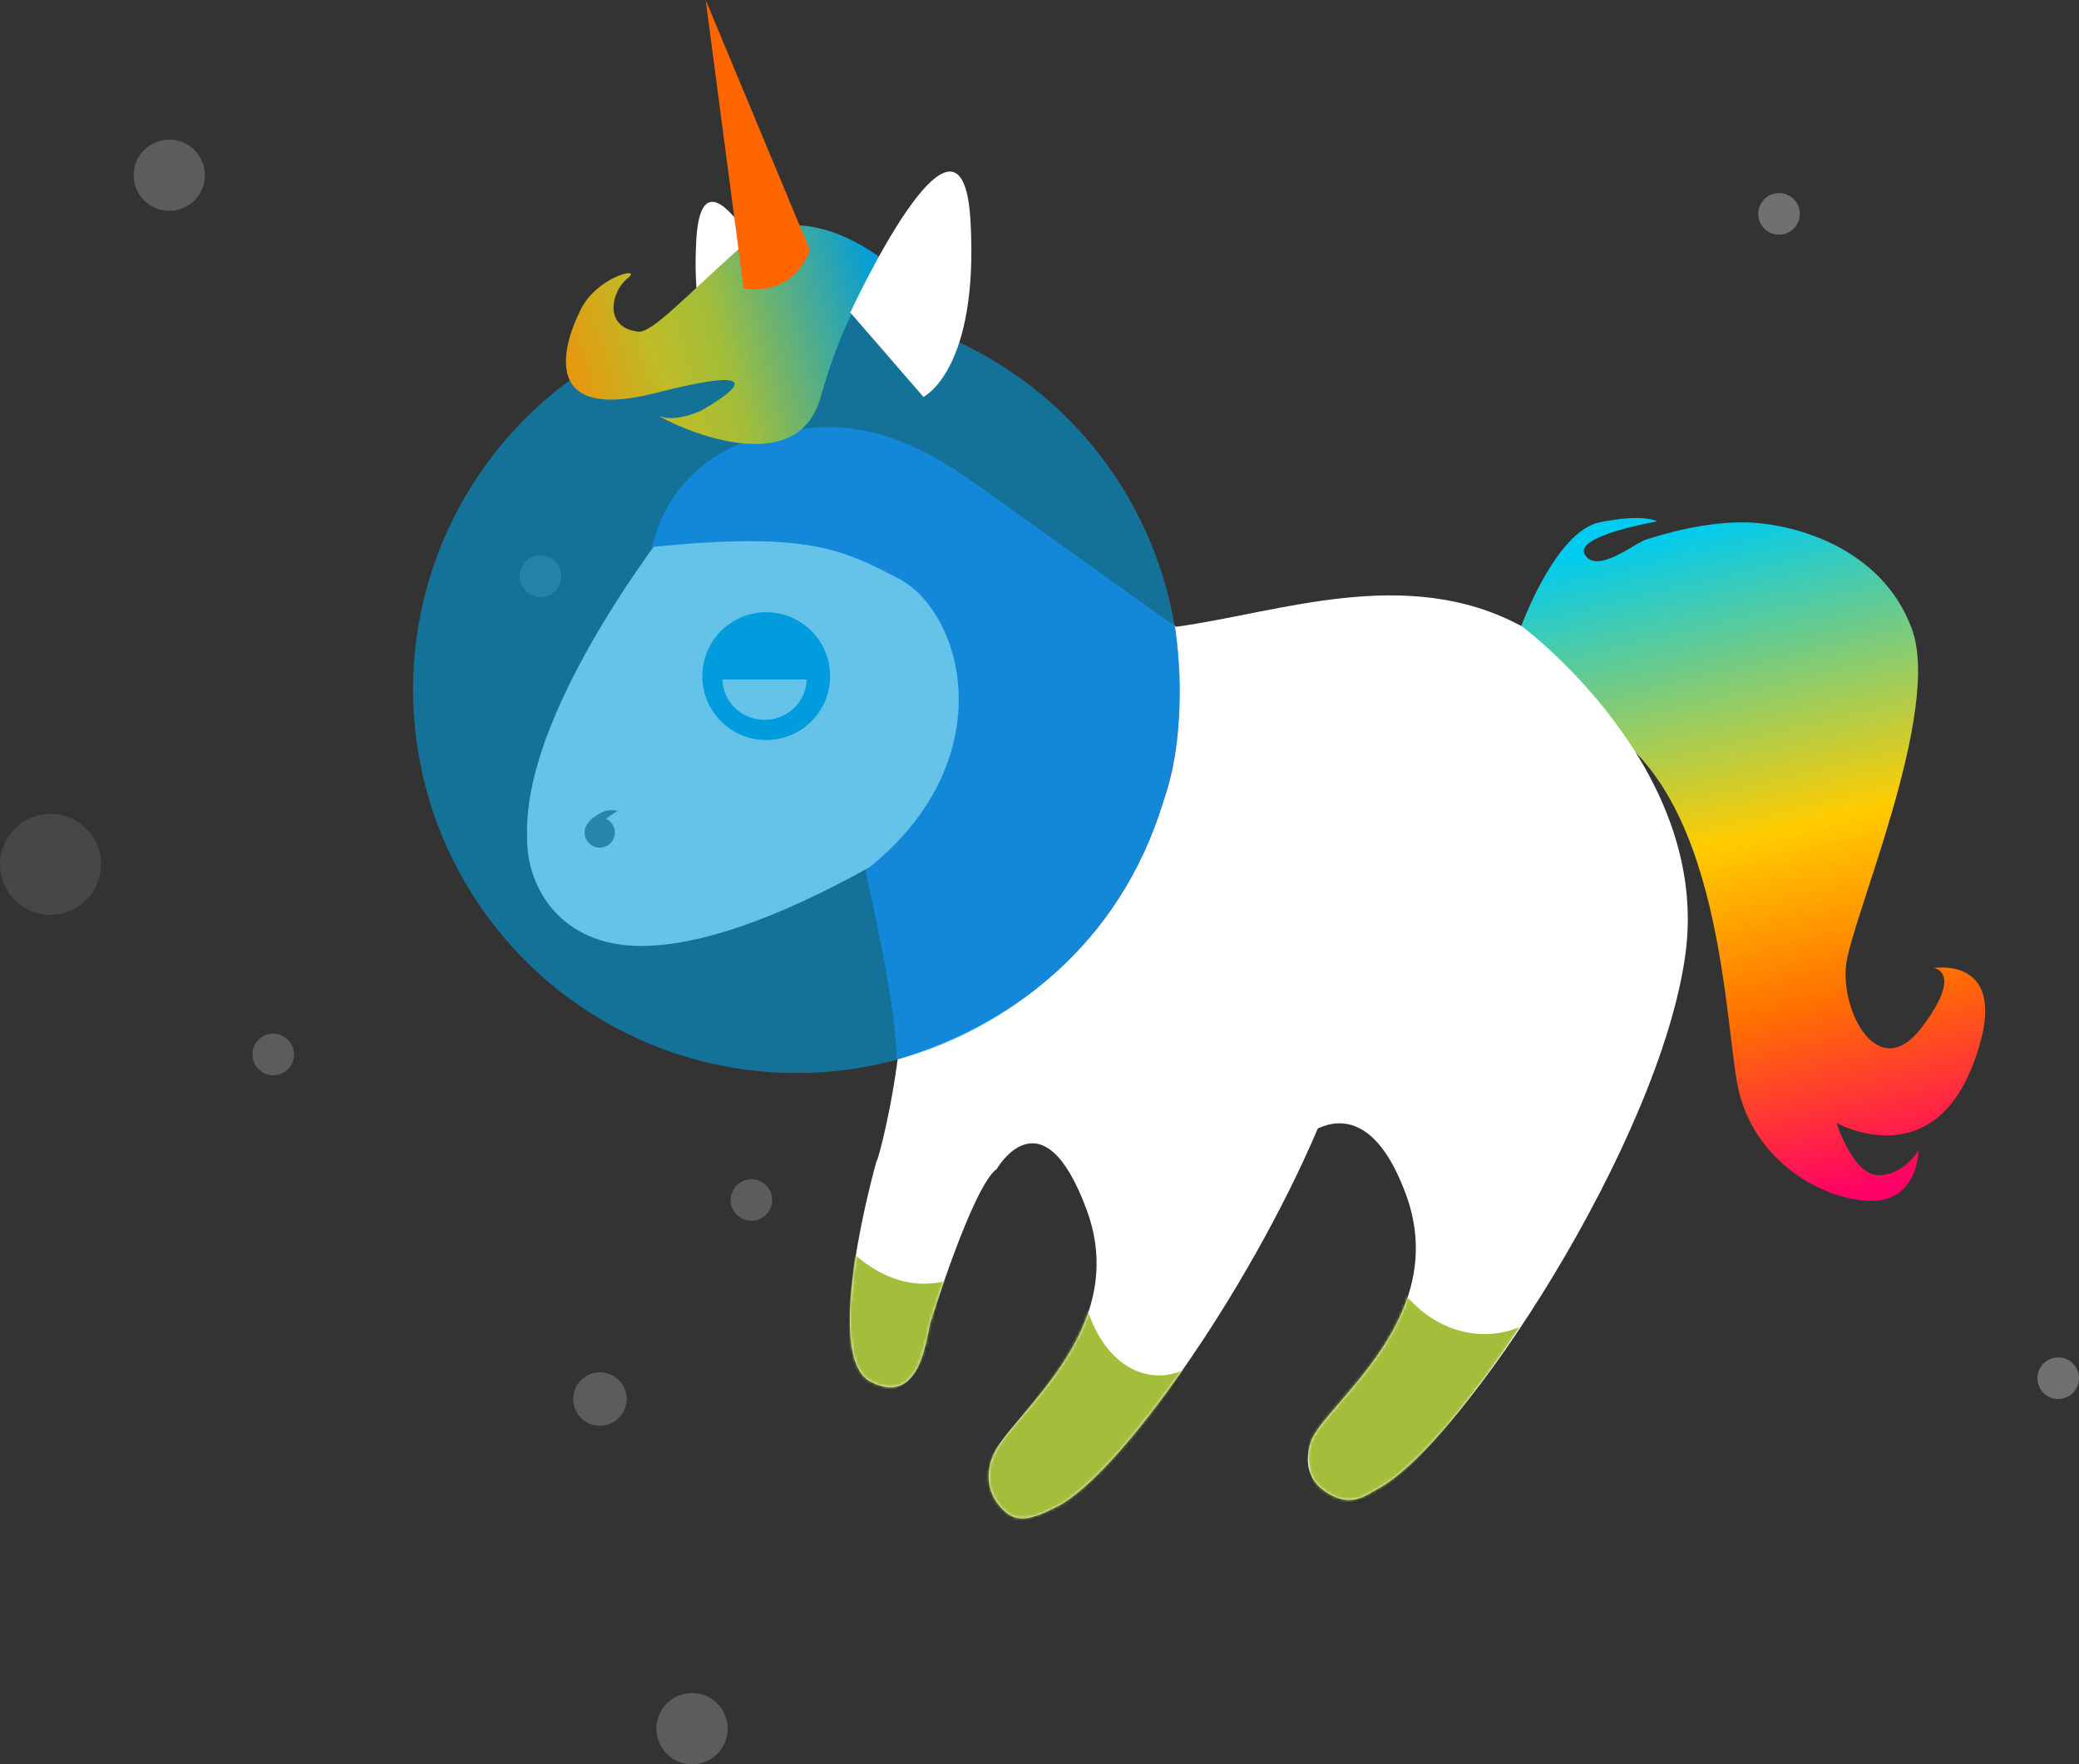<?xml version="1.0" encoding="UTF-8"?>
<svg width="700px" height="594px" viewBox="0 0 700 594" version="1.1" xmlns="http://www.w3.org/2000/svg" xmlns:xlink="http://www.w3.org/1999/xlink">
    <rect x="0" y="0" width="700" height="594" fill="#333333" stroke="none"/>
    <!-- Generator: sketchtool 54.1 (76490) - https://sketchapp.com -->
    <title>A36C7788-2166-4C57-99B5-3B08AB57D75D</title>
    <desc>Created with sketchtool.</desc>
    <defs>
        <linearGradient x1="53.551%" y1="1.284%" x2="34.045%" y2="100%" id="linearGradient-1">
            <stop stop-color="#00CBF0" offset="0%"></stop>
            <stop stop-color="#FFCC00" offset="45.988%"></stop>
            <stop stop-color="#FF7100" offset="71.424%"></stop>
            <stop stop-color="#FF0066" offset="100%"></stop>
        </linearGradient>
        <path d="M276.892,17.729 C288.772,15.896 307.08,14.894 331.816,14.722 C334.09,16.931 392.718,87.09 390.802,133.681 C391,150.645 379.286,170.114 352.54,170.114 C332.943,170.114 307.056,161.169 274.882,143.28 C252.434,166.545 272.273,242.61 273.184,242.67 C273.184,242.67 291.871,308.003 275.222,316.763 C258.573,325.523 256.457,302.321 255.07,297.05 C255.07,297.05 240.806,250.947 232.654,245.163 C232.654,245.163 217.258,218.426 202.314,259.211 C187.37,299.996 228.583,328.392 233.787,341.461 C233.787,341.461 238.795,351.065 231.097,359.354 C226.679,364.112 222.473,364.112 212.05,358.681 C191.597,348.024 148.555,287.738 124.565,231.56 C116.905,227.98 104.503,227.669 94.901,253.77 C79.93,294.468 119.935,322.707 126.432,335.843 C126.432,335.843 131.649,346.754 122.63,353.37 C113.742,359.891 108.357,354.95 104.655,353.026 C76.06,338.169 9.157,235.683 0.764,172.602 C-7.629,109.521 55.885,62.493 55.885,62.493 C94.711,41.522 137.665,57.98 172.253,62.651 C221.182,35.518 237.077,21.366 270.694,0 L276.892,17.729 Z" id="path-2"></path>
        <linearGradient x1="97.248%" y1="59.514%" x2="0%" y2="33.794%" id="linearGradient-4">
            <stop stop-color="#F28D07" offset="0%"></stop>
            <stop stop-color="#BEBC27" offset="32.392%"></stop>
            <stop stop-color="#A2BE3A" offset="50.916%"></stop>
            <stop stop-color="#049DD8" offset="100%"></stop>
        </linearGradient>
    </defs>
    <g id="Page-1" stroke="none" stroke-width="1" fill="none" fill-rule="evenodd">
        <g id="Spaceapps" transform="translate(-585, -96)">
            <g id="Billboard" transform="translate(0, -127)">
                <g id="img-unicorn" transform="translate(935, 520) scale(-1, 1) translate(-935, -520) translate(585, 223)">
                    <g id="Ovals" transform="translate(0, 47)" fill="#FFFFFF">
                        <circle id="Oval" opacity="0.2" cx="518" cy="147" r="7"></circle>
                        <circle id="Oval" opacity="0.3" cx="101" cy="25" r="7"></circle>
                        <circle id="Oval-Copy-4" opacity="0.3" cx="7" cy="417" r="7"></circle>
                        <circle id="Oval-Copy-4" opacity="0.2" cx="447" cy="357" r="7"></circle>
                        <circle id="Oval" opacity="0.2" cx="643" cy="12" r="12"></circle>
                        <circle id="Oval-Copy-5" opacity="0.2" cx="467" cy="535" r="12"></circle>
                        <circle id="Oval-Copy-5" opacity="0.1" cx="683" cy="244" r="17"></circle>
                        <circle id="Oval-Copy-5" opacity="0.2" cx="608" cy="308" r="7"></circle>
                        <circle id="Oval-Copy-5" opacity="0.2" cx="498" cy="424" r="9"></circle>
                    </g>
                    <g id="unicorn" transform="translate(31.575, -0)">
                        <path d="M156.437,211.335 C156.437,211.335 144.788,178.911 129.849,175.854 C114.91,172.798 110.416,175.534 110.416,175.534 C110.416,175.534 138.664,180.333 134.812,186.731 C130.96,193.13 119.244,183.87 114.91,181.933 C114.91,181.933 98.188,175.854 81.812,175.854 C65.435,175.854 34.982,183.852 24.71,211.685 C14.438,239.518 45.042,309.276 46.859,324.937 C48.676,340.599 35.945,364.976 21.5,346.052 C7.055,327.128 17.327,325.897 17.327,325.897 C17.327,325.897 -10.237,321.271 4.166,358.529 C18.57,395.787 50.069,378.044 50.069,378.044 C50.069,378.044 44.527,395.64 35.945,395.64 C27.363,395.64 22.463,387.322 22.463,387.322 C22.463,387.322 22.463,404.918 39.155,404.278 C55.847,403.638 77.996,390.201 83.132,366.527 C88.268,342.853 88.248,255.94 139.627,239.671 C173.88,228.826 183.724,219.604 169.159,212.005 L156.437,211.335 Z" id="ogon" fill="url(#linearGradient-1)" fill-rule="nonzero"></path>
                        <g id="korpus" transform="translate(100.139, 148.355)">
                            <mask id="mask-3" fill="white">
                                <use xlink:href="#path-2"></use>
                            </mask>
                            <use id="Mask" fill="#FFFFFF" fill-rule="nonzero" xlink:href="#path-2"></use>
                            <path d="M56.624,298.402 C74.861,326.299 93.339,348.117 104.749,354.131 C131.981,368.483 127.49,335.686 127.49,335.686 C127.49,329.952 103.225,312.545 95.002,287.65 C83.786,300.883 68.35,303.399 56.624,298.402 Z" id="path1098" fill="#A2BE3A" fill-rule="nonzero" mask="url(#mask-3)"></path>
                            <path d="M169.872,312.957 C188.291,340.853 200.572,353.813 212.113,359.793 C220.242,364.004 230.411,365.352 234.092,361.177 C238.701,355.948 235.7,344.243 235.07,343.613 C235.07,337.88 210.575,317.075 202.269,292.179 C196.126,311.649 181.929,318.211 169.872,312.957 Z" id="path1103" fill="#A2BE3A" fill-rule="nonzero" mask="url(#mask-3)"></path>
                            <path d="M250.278,283.055 C252.985,290.888 253.712,294.608 253.712,296.873 C253.712,299.138 259.715,328.819 277.347,316.704 C284.695,311.656 282.751,291.158 280.5,274.06 C270.812,282.411 260.737,285.41 250.278,283.055 Z" id="path1105" fill="#A2BE3A" fill-rule="nonzero" mask="url(#mask-3)"></path>
                        </g>
                        <g id="pyszczek" transform="translate(270.011, 103.056)" fill-rule="nonzero">
                            <path d="M140.427,146.09 C128.544,146.09 118.91,136.456 118.91,124.573 C118.91,112.689 128.544,103.056 140.427,103.056 C152.311,103.056 161.944,112.689 161.944,124.573 C161.944,136.456 152.311,146.09 140.427,146.09 Z M126.838,125.705 C126.952,133.241 133.257,139.293 140.997,139.295 C148.734,139.289 155.035,133.239 155.15,125.705 L126.838,125.705 Z" id="oko" fill="#009CDD"></path>
                            <path d="M178.913,81.106 C125.705,75.671 114.279,82.252 95.581,91.861 C73.403,103.988 60.716,153.784 106.965,189.989 C105.55,197.394 96.536,235.28 96.536,253.675 C58.724,242.58 21.534,215.672 6.617,166.534 C-2.65,140.442 2.851,107.731 2.851,107.731 C2.851,107.731 56.162,69.588 66.12,62.501 C76.079,55.413 96.259,40.296 119.914,40.782 C162.712,41.661 175.302,66.177 178.913,81.106 Z" id="path1079" fill="#316BD5"></path>
                            <path d="M194.312,172.622 C192.722,171.275 190.301,169.868 190.256,169.917 C190.258,169.914 193.799,169.043 196.494,170.84 C198.362,171.75 199.57,172.844 200.337,173.896 C201.112,174.79 201.581,175.956 201.581,177.233 C201.581,177.236 201.581,177.24 201.581,177.243 C201.581,177.264 201.581,177.285 201.581,177.305 C201.542,180.086 199.275,182.329 196.485,182.329 C193.671,182.329 191.389,180.047 191.389,177.233 C191.389,175.196 192.584,173.437 194.312,172.622 Z" id="Combined-Shape" fill="#666666"></path>
                            <circle id="path1073" fill="#009CDD" opacity="0.603" cx="130.235" cy="129.103" r="129.103"></circle>
                        </g>
                        <g id="uszy" transform="translate(341.357, 0)" fill-rule="nonzero">
                            <path d="M80.308,126.838 C80.308,126.838 94.902,119.819 92.621,80.719 C90.341,41.619 61.154,104.781 61.154,104.781 L80.308,126.838 Z" id="path1101" fill="#FFFFFF"></path>
                            <path d="M76.996,82.625 C96.89,100.338 107.571,112.226 112.262,111.655 C124.382,110.179 121.011,97.386 115.427,93.45 C110.905,89.513 126.887,93.409 131.931,105.063 C136.103,113.385 147.3,142.776 106.384,132.32 C57.075,119.72 91.236,138.373 91.236,138.373 C91.236,138.373 99.602,142.161 104.576,140.193 C109.549,138.224 59.805,166.076 50.773,133.796 C41.741,101.517 29.444,87.666 29.444,87.666 C29.444,87.666 57.103,64.912 76.996,82.625 Z" id="path1702" fill="url(#linearGradient-4)"></path>
                            <path d="M54.359,84.247 L89.466,0 L76.7,97.011 C76.7,97.011 60.742,100.841 54.359,84.247 Z" id="path1714" fill="#FF6600"></path>
                            <path d="M16.142,133.632 C16.142,133.632 -2.621,124.59 0.311,74.211 C3.243,23.832 40.769,105.213 40.769,105.213 L16.142,133.632 Z" id="path1704" fill="#FFFFFF"></path>
                        </g>
                    </g>
                </g>
            </g>
        </g>
    </g>
</svg>